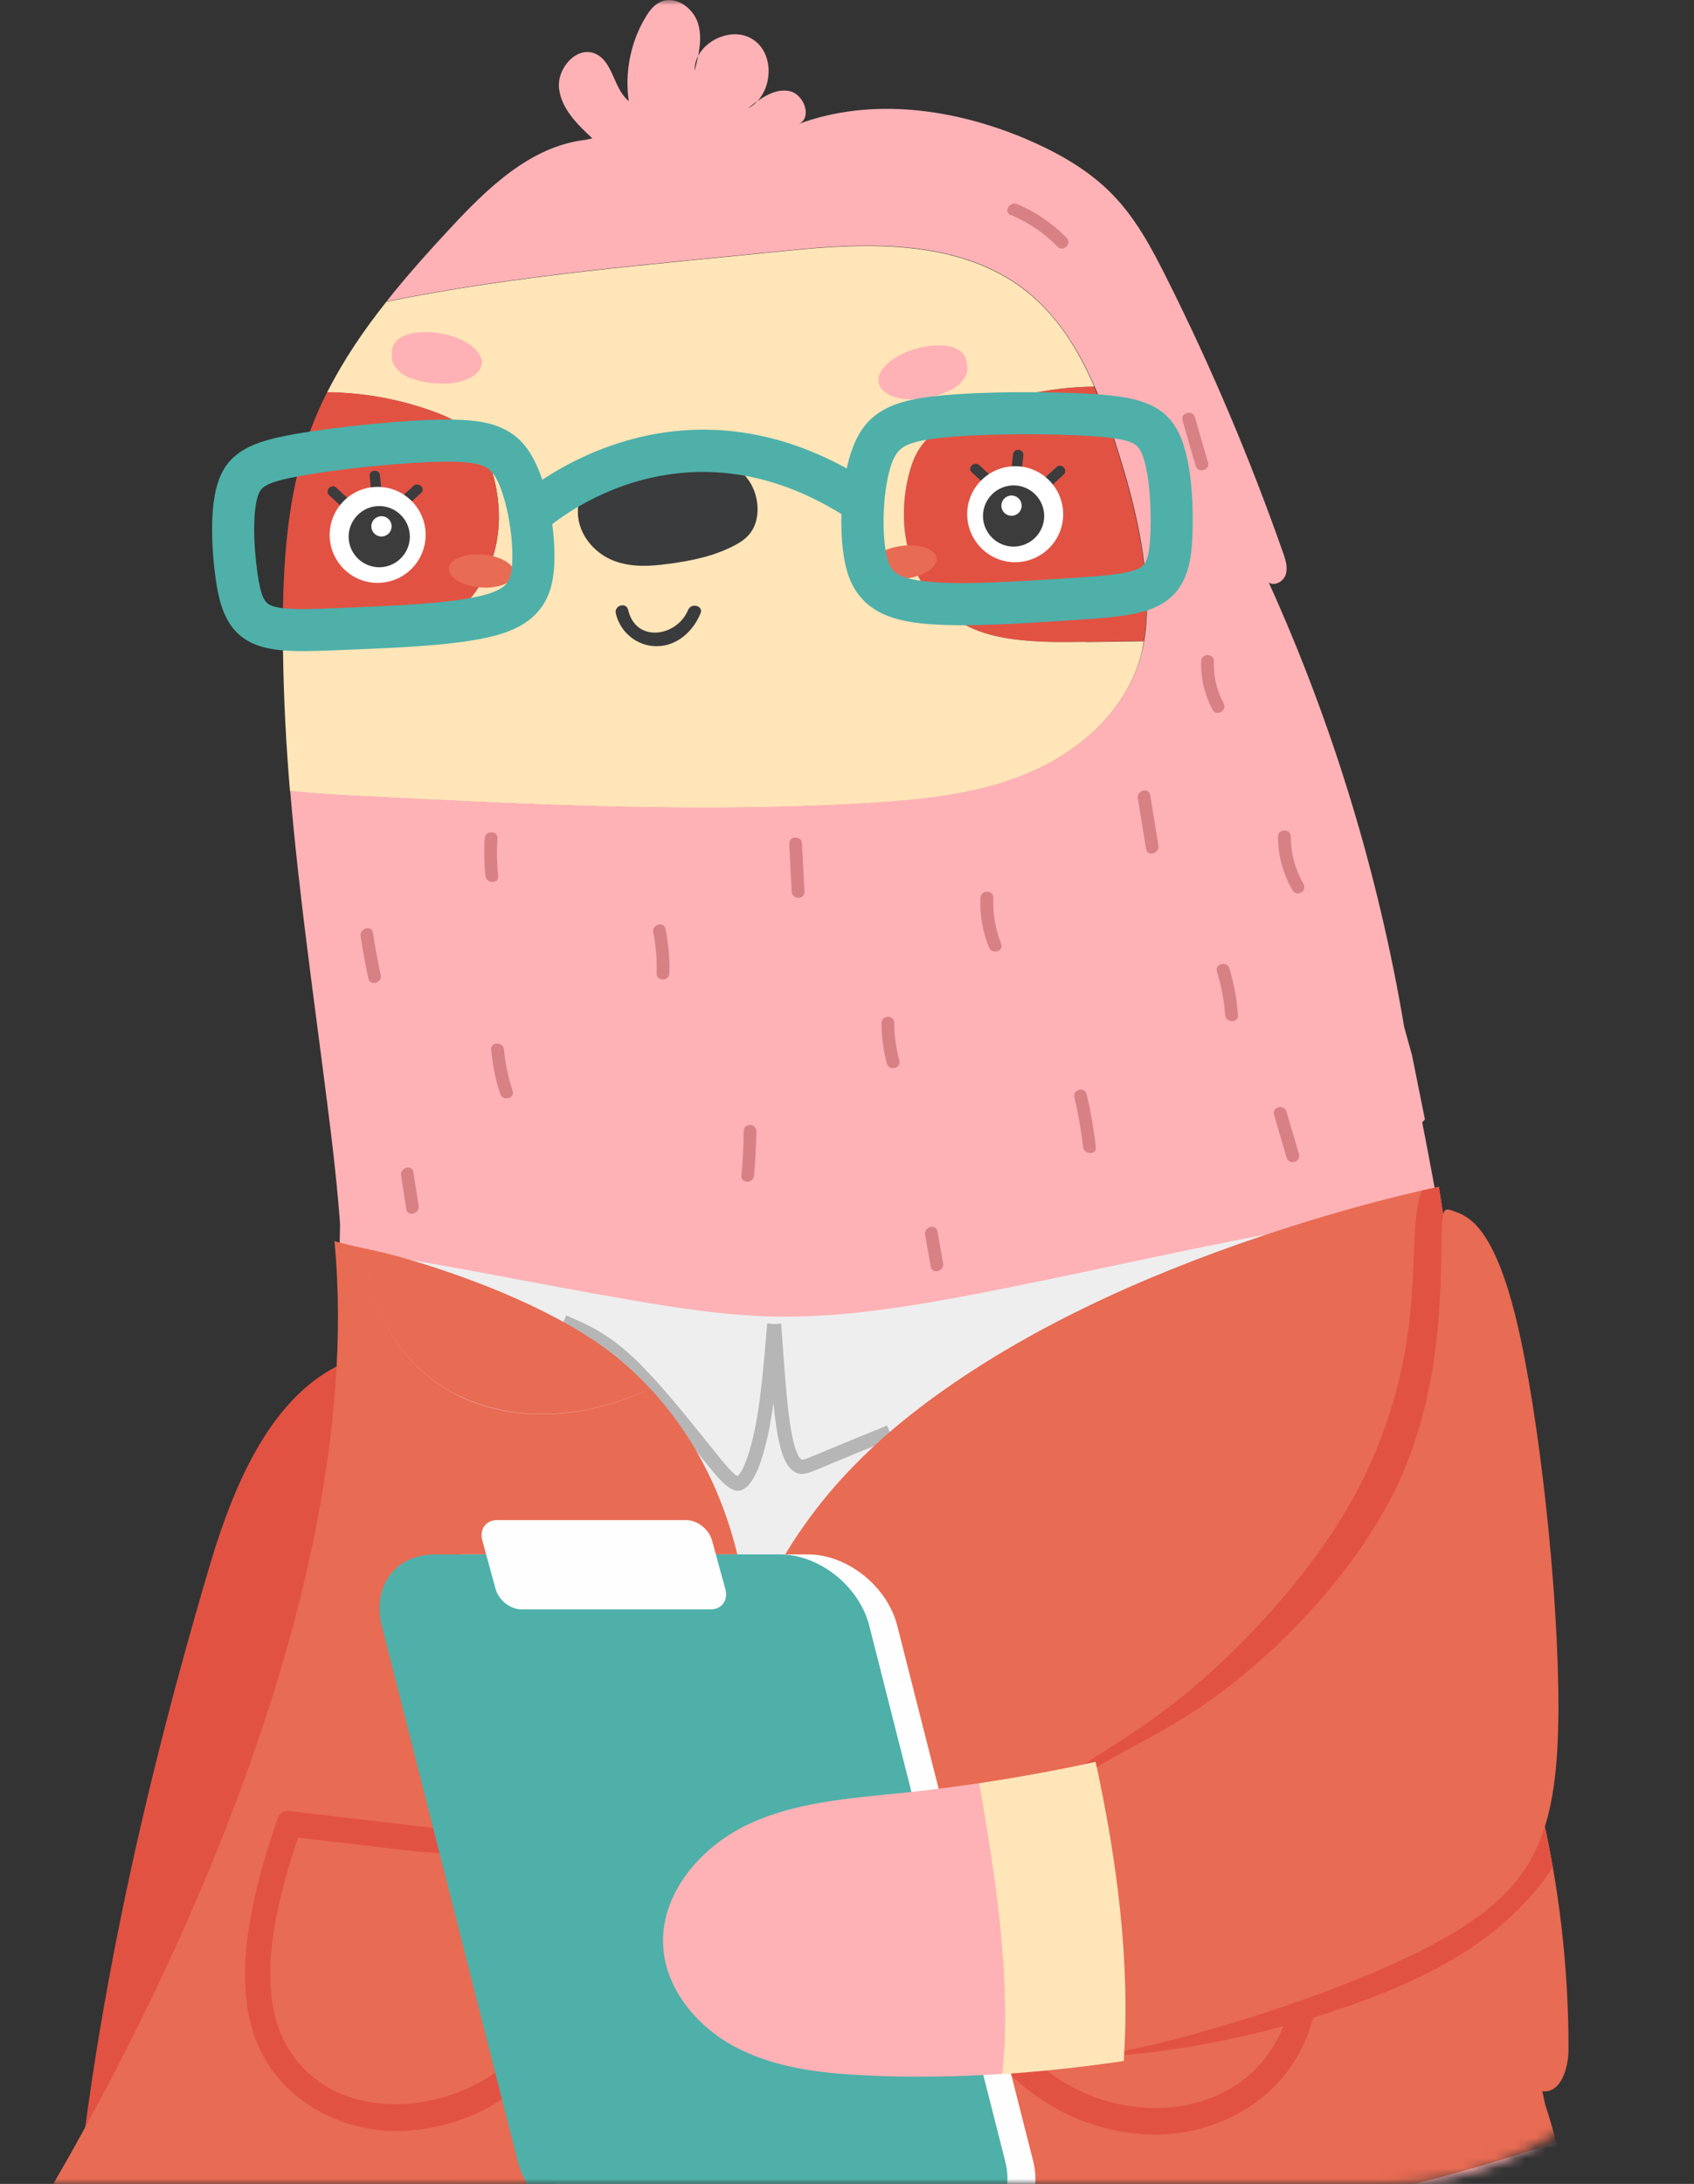 <svg width="166" height="214" viewBox="0 0 166 214" fill="none" xmlns="http://www.w3.org/2000/svg">
<rect x="0" y="0" width="166" height="214" fill="#333333" stroke="none"/>
<mask id="mask0_126_1541" style="mask-type:alpha" maskUnits="userSpaceOnUse" x="0" y="0" width="166" height="214">
<path d="M0 0H166V184C166 200.569 152.569 214 136 214H0V0Z" fill="#D9D9D9"/>
</mask>
<g mask="url(#mask0_126_1541)">
<g clip-path="url(#clip0_126_1541)">
<path fill-rule="evenodd" clip-rule="evenodd" d="M129.138 88.108C135.593 91.593 137.611 100.638 140.074 113.655C142.536 126.672 145.44 143.657 146.8 153.505C148.159 163.35 147.976 166.054 144.177 169.19C140.379 172.326 132.966 175.891 119.542 180.672C106.119 185.454 86.683 191.45 73.014 193.298C59.343 195.145 51.436 192.847 46.701 188.48C41.966 184.113 40.402 177.678 38.748 171.332C37.094 164.989 35.347 158.737 34.387 153.357C33.429 147.978 33.259 143.472 33.202 137.878C33.143 132.284 33.196 125.605 33.326 119.767C33.457 113.928 33.665 108.934 38.047 105.104C42.426 101.274 50.977 98.607 62.148 96.08C73.319 93.55 87.11 91.161 99.451 88.928C111.793 86.695 122.682 84.623 129.136 88.108H129.138Z" fill="#FEB2B6"/>
<path d="M90.246 43.748C89.619 44.632 89.269 45.663 89.011 46.694C88.348 49.474 88.403 52.456 89.398 55.146C90.391 57.836 92.363 60.174 94.941 61.424C96.303 62.087 97.795 62.436 99.304 62.64C101.642 62.954 104.037 62.935 106.394 62.897C108.29 62.878 110.187 62.842 112.083 62.823C112.378 61.11 112.415 59.361 112.304 57.631C112.028 52.898 110.812 48.277 109.376 43.748C108.751 41.778 108.051 39.789 107.205 37.874C102.692 37.928 98.201 38.941 94.131 40.856C92.639 41.557 91.166 42.403 90.227 43.748H90.246Z" fill="#E25243"/>
<path d="M106.394 62.897C104.018 62.935 101.642 62.952 99.306 62.64C97.797 62.438 96.305 62.087 94.941 61.424C92.363 60.172 90.393 57.834 89.4 55.146C88.404 52.458 88.35 49.474 89.013 46.694C89.269 45.644 89.621 44.613 90.248 43.748C91.187 42.403 92.677 41.557 94.15 40.856C98.22 38.941 102.711 37.929 107.223 37.874C105.641 34.229 103.559 30.859 100.447 28.445C94.057 23.474 85.147 23.75 77.08 24.579C63.971 25.924 50.75 26.936 37.861 29.569C35.652 32.349 33.644 35.296 32.061 38.444C35.578 38.48 39.095 39.107 42.391 40.305C43.937 40.856 45.484 41.576 46.551 42.828C47.252 43.638 47.692 44.632 48.043 45.663C48.963 48.369 49.186 51.351 48.431 54.115C47.675 56.876 45.945 59.399 43.495 60.872C42.207 61.664 40.734 62.144 39.261 62.474C36.959 63.009 34.585 63.192 32.228 63.377C30.735 63.486 29.245 63.615 27.734 63.726C27.789 68.329 28.029 72.915 28.416 77.517C30.681 77.774 32.983 77.905 35.267 78.014C51.857 78.862 68.483 79.708 85.054 78.715C90.374 78.401 95.808 77.867 100.722 75.787C105.639 73.725 110.077 69.878 111.641 64.776C111.843 64.132 111.971 63.488 112.083 62.842C110.187 62.861 108.29 62.897 106.394 62.916V62.897Z" fill="#FFE5B8"/>
<path d="M39.261 62.455C40.734 62.125 42.207 61.626 43.495 60.854C45.945 59.38 47.694 56.857 48.43 54.096C49.186 51.335 48.965 48.35 48.043 45.644C47.694 44.632 47.252 43.636 46.551 42.809C45.482 41.557 43.937 40.839 42.39 40.286C39.076 39.088 35.578 38.463 32.061 38.425C31.472 39.585 30.937 40.782 30.479 42.016C28.288 47.908 27.772 54.279 27.717 60.557C27.717 61.607 27.717 62.655 27.717 63.705C29.209 63.596 30.699 63.465 32.211 63.356C34.568 63.173 36.941 62.988 39.244 62.453H39.263L39.261 62.455Z" fill="#E25243"/>
<path d="M65.501 44.467C63.493 44.486 61.414 44.522 59.627 45.461C57.823 46.399 56.367 48.481 56.662 50.726C56.92 52.715 58.465 54.317 60.178 54.961C61.891 55.605 63.714 55.495 65.482 55.255C67.71 54.961 69.937 54.519 71.964 53.452C72.534 53.157 73.088 52.789 73.492 52.273C74.559 50.928 74.43 48.683 73.437 47.172C72.442 45.663 70.785 44.852 69.146 44.667C69.146 44.667 66.458 44.446 65.501 44.465V44.467Z" fill="#3A3B3C"/>
<path d="M47.142 35.15C47.107 34.984 47.033 34.82 46.922 34.654C45.632 32.665 41.176 31.947 39.261 33.071C38.579 33.475 38.341 34.102 38.415 34.727C38.194 35.778 39.335 36.79 40.33 37.084C40.33 37.084 40.366 37.084 40.385 37.084C41.086 37.36 42.041 37.581 42.908 37.562C44.142 37.655 45.375 37.489 46.37 36.844C46.978 36.44 47.347 35.832 47.18 35.15H47.145H47.142Z" fill="#FEB2B6"/>
<path d="M32.264 48.536C32.724 48.959 33.183 49.382 33.644 49.807C34.122 50.249 34.804 49.494 34.326 49.052C33.865 48.629 33.406 48.206 32.945 47.781C32.468 47.339 31.786 48.094 32.264 48.536Z" fill="#3C3C3D"/>
<path d="M36.222 46.659C36.277 47.212 36.331 47.745 36.388 48.298C36.443 48.961 37.474 48.888 37.401 48.225C37.346 47.673 37.291 47.139 37.234 46.585C37.18 45.922 36.148 45.996 36.222 46.659Z" fill="#3C3C3D"/>
<path d="M40.513 47.616C40.072 48.022 39.611 48.445 39.169 48.849C38.689 49.291 39.444 49.973 39.924 49.531C40.366 49.127 40.827 48.702 41.269 48.298C41.749 47.856 40.993 47.174 40.513 47.616Z" fill="#3C3C3D"/>
<path d="M41.711 52.385C41.711 54.982 39.63 57.099 37.035 57.116C34.438 57.135 32.321 55.035 32.304 52.44C32.304 49.843 34.385 47.726 36.98 47.709C39.577 47.69 41.694 49.79 41.711 52.385Z" fill="white"/>
<path d="M40.164 52.568C40.164 54.224 38.838 55.569 37.182 55.588C35.525 55.588 34.181 54.262 34.162 52.605C34.162 50.949 35.487 49.604 37.144 49.585C38.8 49.585 40.145 50.911 40.164 52.568Z" fill="#3C3C3D"/>
<path d="M38.375 51.575C38.375 52.127 37.933 52.571 37.382 52.571C36.828 52.571 36.388 52.129 36.388 51.575C36.388 51.022 36.83 50.582 37.382 50.582C37.933 50.582 38.375 51.024 38.375 51.575Z" fill="white"/>
<path d="M60.345 60.098C60.768 61.976 62.462 63.358 64.413 63.32C66.382 63.285 67.929 61.847 68.647 60.098C68.961 59.362 67.744 59.031 67.431 59.766C66.345 62.399 62.312 63.045 61.557 59.766C61.374 58.974 60.176 59.305 60.342 60.098H60.345Z" fill="#3A3B3C"/>
<path d="M104.224 46.511C103.764 46.934 103.305 47.357 102.844 47.782C102.366 48.224 101.684 47.468 102.162 47.026C102.623 46.603 103.082 46.18 103.543 45.755C104.02 45.313 104.702 46.069 104.224 46.511Z" fill="#3C3C3D"/>
<path d="M100.28 44.615C100.226 45.166 100.171 45.701 100.114 46.255C100.059 46.917 99.028 46.844 99.102 46.181C99.157 45.627 99.211 45.095 99.268 44.541C99.323 43.879 100.354 43.952 100.28 44.615Z" fill="#3C3C3D"/>
<path d="M95.973 45.59C96.415 45.996 96.876 46.419 97.317 46.823C97.797 47.265 97.042 47.947 96.562 47.505C96.12 47.101 95.661 46.676 95.217 46.272C94.739 45.83 95.493 45.148 95.973 45.59Z" fill="#3C3C3D"/>
<path d="M94.777 50.359C94.777 52.956 96.858 55.073 99.453 55.092C102.05 55.092 104.167 53.01 104.186 50.416C104.186 47.819 102.105 45.701 99.51 45.684C96.913 45.684 94.796 47.766 94.777 50.361V50.359Z" fill="white"/>
<path d="M96.324 50.543C96.324 52.2 97.65 53.544 99.306 53.563C100.965 53.563 102.307 52.237 102.326 50.581C102.326 48.925 101.001 47.58 99.344 47.561C97.688 47.561 96.343 48.887 96.324 50.543Z" fill="#3C3C3D"/>
<path d="M98.127 49.548C98.127 50.102 98.569 50.541 99.123 50.541C99.676 50.541 100.116 50.099 100.116 49.548C100.116 48.995 99.674 48.555 99.123 48.555C98.569 48.555 98.127 48.997 98.127 49.548Z" fill="white"/>
<path d="M86.085 37.063C86.104 36.897 86.159 36.733 86.251 36.548C87.318 34.431 91.683 33.233 93.708 34.155C94.425 34.486 94.72 35.075 94.739 35.702C95.072 36.733 94.038 37.838 93.1 38.242C93.1 38.242 93.062 38.242 93.045 38.261C92.382 38.61 91.462 38.924 90.595 38.998C89.379 39.219 88.126 39.2 87.079 38.648C86.434 38.316 85.993 37.745 86.102 37.047L86.083 37.066L86.085 37.063Z" fill="#FEB2B6"/>
<path d="M91.776 54.704C91.885 55.588 90.524 56.472 88.756 56.693C86.988 56.914 85.46 56.363 85.368 55.479C85.258 54.595 86.62 53.711 88.388 53.49C90.155 53.269 91.683 53.823 91.776 54.706V54.704Z" fill="#E86B53"/>
<path d="M50.401 56.215C50.327 57.099 48.818 57.707 47.05 57.56C45.282 57.413 43.902 56.566 43.975 55.683C44.049 54.799 45.558 54.191 47.326 54.338C49.094 54.485 50.474 55.333 50.401 56.215Z" fill="#E86B53"/>
<path d="M55.575 19.278C54.378 19.499 53.347 20.309 52.831 21.414C52.498 22.151 53.587 22.778 53.917 22.041C54.304 21.195 55.003 20.661 55.906 20.476C56.697 20.328 56.367 19.114 55.575 19.261V19.28V19.278Z" fill="#D88185"/>
<path d="M36.276 132.701C27.309 134.745 23.075 144.834 20.478 153.654C12.634 180.205 6.889 207.55 6.171 235.241C6.097 238.242 6.078 241.336 7.183 244.135C8.288 246.934 10.738 249.401 13.72 249.622C15.984 249.788 18.14 248.702 20.072 247.504C35.3 238.076 44.339 220.732 47.304 203.075C50.27 185.418 47.82 167.298 44.396 149.733L36.293 132.701H36.274H36.276Z" fill="#E25243"/>
<path d="M123.096 119.775C129.228 117.546 135.433 114.673 139.631 109.683C139.208 107.585 138.783 105.468 138.36 103.368L137.605 100.661C135.083 85.637 130.609 70.962 124.329 57.078C124.937 57.482 125.802 56.95 126.004 56.268C126.206 55.569 125.968 54.833 125.729 54.151C122.506 44.981 118.714 36.014 114.368 27.341C112.895 24.394 111.329 21.431 109.029 19.074C106.691 16.662 103.69 14.968 100.596 13.642C93.582 10.66 85.46 9.498 78.298 12.133C79.643 11.489 78.759 9.151 77.286 8.911C76.2 8.728 75.169 9.244 74.23 9.904C73.954 10.199 73.66 10.439 73.291 10.622C73.586 10.382 73.9 10.126 74.23 9.904C75.739 8.265 75.739 5.228 73.862 3.921C72.094 2.669 69.369 3.646 68.411 5.487C68.318 5.984 68.19 6.464 68.062 6.941C68.062 6.407 68.171 5.929 68.411 5.487C68.632 4.401 68.725 3.315 68.392 2.265C67.914 0.756 66.182 -0.479 64.728 0.184C64.065 0.478 63.604 1.103 63.236 1.73C61.782 4.161 61.211 7.108 61.615 9.907C60.106 8.692 60.106 6.041 58.339 5.266C56.516 4.456 54.546 6.703 54.784 8.69C55.024 10.679 56.588 12.207 58.044 13.552L57.417 13.699C51.985 14.307 47.732 18.468 44.03 22.465C41.913 24.748 39.812 27.086 37.88 29.536C50.788 26.903 63.989 25.891 77.099 24.546C85.163 23.717 94.076 23.441 100.465 28.412C105.197 32.095 107.592 38.005 109.414 43.714C110.851 48.224 112.066 52.865 112.341 57.598C112.489 59.991 112.379 62.441 111.66 64.743C110.094 69.844 105.657 73.691 100.741 75.754C95.825 77.816 90.412 78.351 85.073 78.681C68.501 79.677 51.857 78.829 35.285 77.983C33.021 77.873 30.718 77.743 28.435 77.486C29.3 87.741 30.792 97.978 32.08 108.217C32.615 112.377 33.092 116.557 33.387 120.756C62.257 130.533 94.463 130.201 123.113 119.76L123.094 119.779L123.096 119.775Z" fill="#FEB2B6"/>
<path d="M108.497 262.733C107.207 267.428 105.826 272.124 103.894 276.598C101.813 281.44 99.07 286.007 95.81 290.149C97.284 289.819 98.757 289.467 100.211 289.118L100.672 289.08C99.99 292.818 99.308 296.538 98.628 300.276C98.279 302.191 97.966 304.29 98.959 305.946C99.954 307.621 102.844 308.12 103.692 306.371C106.161 315.338 97.45 323.938 97.892 333.217C98.445 333.364 98.997 333.511 99.55 333.659C99.771 336.327 99.973 339.053 99.237 341.614C98.5 344.173 95.701 342.847 93.087 343.401C91.835 343.657 91.136 344.745 90.269 347.913C89.697 350.068 88.668 352.166 90.288 353.694C91.909 355.222 94.285 355.59 96.492 355.849C102.421 356.512 108.368 356.807 114.335 356.697C116.858 356.659 119.472 356.512 121.736 355.371C123.799 354.321 125.363 352.517 126.617 350.567C128.475 347.656 129.708 344.341 130.207 340.917C130.336 340.069 130.409 339.204 130.723 338.413C131.072 337.51 131.662 336.738 132.196 335.927C135.767 330.422 135.658 323.388 135.418 316.816C139.175 315.766 141.071 311.66 142.342 307.96C147.867 291.757 150.243 274.687 152.507 257.728C154.624 241.82 156.594 225.285 152.507 209.873C140.557 213.886 128.221 216.723 115.663 218.601C115.663 233.497 112.495 248.319 108.52 262.718L108.501 262.737L108.497 262.733Z" fill="#FEB2B6"/>
<path fill-rule="evenodd" clip-rule="evenodd" d="M38.737 123.239C44.542 124.075 56.31 126.558 65.137 127.937C73.963 129.315 79.848 129.591 92.001 127.465C104.155 125.34 122.576 120.813 131.679 119.756C140.781 118.7 140.564 121.112 137.698 127.007C134.831 132.901 129.313 142.279 122.189 149.359C115.063 156.439 106.329 161.22 98.406 164.341C90.482 167.462 83.373 168.925 76.754 170.12C70.135 171.316 64.005 172.244 58.918 169.399C53.831 166.553 49.786 159.932 46.888 153.589C43.992 147.246 42.246 141.176 41.067 137.494C39.891 133.811 39.282 132.512 38.051 131.298C36.82 130.081 34.964 128.947 34.061 127.749C33.156 126.552 33.204 125.289 33.148 124.254C33.093 123.218 32.933 122.406 38.739 123.241L38.737 123.239Z" fill="#EEEEEF"/>
<path d="M75.784 137.498C75.679 138.276 75.563 139.019 75.433 139.718C75.171 141.132 74.852 142.357 74.513 143.319C74.142 144.369 73.726 145.148 73.305 145.568C72.665 146.212 72.069 146.252 71.234 145.613C70.689 145.196 70.015 144.407 69.018 143.169L68.149 142.088C66.221 139.682 63.535 136.329 61.324 134.214C60.069 133.013 58.962 132.209 57.931 131.603C56.904 131.001 55.925 130.584 54.947 130.167L55.486 128.9C56.498 129.33 57.51 129.761 58.626 130.416C59.735 131.068 60.926 131.933 62.275 133.223C64.554 135.401 67.271 138.792 69.222 141.227L70.091 142.309C71.023 143.462 71.638 144.19 72.069 144.52C72.208 144.628 72.282 144.645 72.33 144.596C72.606 144.32 72.911 143.721 73.216 142.86C73.536 141.955 73.835 140.802 74.084 139.469C74.336 138.104 74.538 136.542 74.711 134.882C74.879 133.278 75.028 131.483 75.18 129.687L75.866 129.744L76.552 129.698C76.678 131.525 76.805 133.356 76.948 135.103C77.087 136.788 77.24 138.308 77.415 139.493C77.588 140.654 77.781 141.49 77.987 142.077C78.164 142.576 78.333 142.856 78.493 142.988C78.646 143.112 79.054 142.94 80.105 142.494L80.374 142.38C81.167 142.045 82.173 141.631 83.287 141.174L86.925 139.688L87.443 140.964L83.809 142.443C82.662 142.913 81.649 143.331 80.913 143.643L80.643 143.759C79.04 144.44 78.417 144.706 77.621 144.053C77.276 143.771 76.96 143.293 76.691 142.534C76.453 141.864 76.239 140.941 76.053 139.69C75.957 139.04 75.868 138.301 75.784 137.493V137.498Z" fill="#B6B6B7"/>
<path d="M32.775 121.594C36.309 158.994 11.523 203.278 4.536 215.173C11.367 217.732 18.954 218.708 26.282 219.426C55.854 222.334 86.344 223.054 115.659 218.635C128.217 216.738 140.553 213.904 152.503 209.907C152.171 208.674 151.821 207.441 151.417 206.224L151.141 204.917C152.947 205.138 153.701 202.672 153.701 200.83C153.719 192.728 152.762 184.627 150.885 176.746L151.066 176.544C150.847 175.293 150.601 173.854 150.316 172.189C148.18 159.688 143.908 134.686 141.614 120.217C141.391 118.811 141.187 117.507 141.002 116.288C136.085 117.336 131.072 118.727 126.318 120.245C113.354 124.382 102.303 129.471 93.422 135.555C84.541 141.64 77.829 148.719 73.652 158.886C73.563 159.103 73.477 159.32 73.391 159.539C73.328 158.731 73.246 157.929 73.145 157.133C72.101 148.972 68.929 141.667 63.714 136.065C57.895 138.876 50.895 139.598 45.085 136.847C39.867 134.383 36.094 128.751 36.151 123.107C36.1 128.745 39.857 134.366 45.085 136.829H45.103C50.906 139.575 57.893 138.859 63.708 136.058C62.719 134.998 61.656 133.996 60.522 133.061C53.393 127.2 40.547 123.368 36.727 122.551C35.524 122.294 32.84 121.709 32.777 121.596L32.775 121.594Z" fill="#E86B53"/>
<path d="M147.955 158.362C145.815 145.779 143.224 130.393 141.612 120.217C141.389 118.811 141.185 117.507 140.999 116.288C140.45 116.406 139.899 116.526 139.347 116.652C139.168 117.06 139.027 117.557 138.922 118.146C138.417 120.95 138.693 125.824 137.866 131.294C137.039 136.765 135.107 142.833 131.43 148.808C127.751 154.785 122.328 160.669 117.708 164.693C113.089 168.717 109.275 170.88 107.116 172.305C104.955 173.73 104.448 174.418 106.466 174.915C108.486 175.411 113.032 175.719 120.939 173.374C128.846 171.03 140.113 166.033 146.896 159.444C147.263 159.088 147.616 158.726 147.955 158.362Z" fill="#E25243"/>
<path d="M152.162 182.956C151.798 180.875 151.371 178.802 150.881 176.746L150.889 176.735C149.549 176.459 147.861 176.44 146.183 176.485C142.644 176.577 139.15 176.943 133.188 179.662C127.226 182.382 118.795 187.449 113.035 191.09C107.274 194.729 104.185 196.939 102.68 198.505C101.175 200.068 101.255 200.988 103.568 201.348C105.881 201.708 110.425 201.51 115.55 200.721C120.672 199.931 126.373 198.553 131.843 196.667C137.313 194.782 142.553 192.393 146.691 188.99C148.974 187.113 150.921 184.926 152.162 182.958V182.956Z" fill="#E25243"/>
<path d="M73.05 157.188C75.039 178.669 72.166 200.177 64.543 221.01C65.446 220.96 66.366 220.922 67.269 220.909C74.782 200.152 77.617 178.721 75.666 157.329C74.782 157.303 73.917 157.253 73.052 157.177V157.19L73.05 157.188Z" fill="#E25243"/>
<path d="M125.087 177.427C126.634 183.909 128.494 193.556 125.179 199.818C121.275 207.2 111.683 208.177 104.925 204.42C99.106 201.198 95.185 195.341 93.95 188.842C93.655 187.295 93.527 185.694 93.565 184.128C93.565 183.52 93.786 179.176 93.748 179.212C93.876 179.1 93.251 179.231 93.657 178.972C93.805 178.862 94.468 178.972 94.634 178.972C100.268 177.867 107.025 178.732 112.771 178.623C117.281 178.53 121.793 178.456 126.303 178.364C127.924 178.328 127.924 175.823 126.303 175.859C115.311 176.061 104.319 176.282 93.325 176.484C92.771 176.484 92.258 176.872 92.111 177.404C88.373 190.955 96.456 207.638 111.536 209.092C117.778 209.698 124.35 206.773 127.351 201.101C131.07 194.104 129.266 184.107 127.499 176.777C127.13 175.211 124.7 175.874 125.087 177.44V177.421V177.427Z" fill="#E25243"/>
<path d="M27.147 178.383C24.938 184.792 22.452 193.85 25.287 200.424C27.737 206.077 33.867 209.152 39.834 208.784C53.238 207.973 61.193 194.163 59.093 181.845C59 181.256 58.392 180.98 57.878 180.926C48.027 179.766 38.175 178.625 28.345 177.464C26.743 177.281 26.762 179.785 28.345 179.968C32.137 180.41 35.913 180.852 39.705 181.294C44.935 181.902 51.177 181.717 56.222 183.228C56.498 183.321 57.548 183.192 57.731 183.413C57.584 183.247 56.662 190.318 56.626 190.539C55.412 196.173 51.857 201.512 46.665 204.221C40.516 207.443 31.862 207.094 28.069 200.41C24.681 194.407 27.461 185.126 29.561 179.051C30.096 177.523 27.665 176.86 27.149 178.388L27.147 178.383Z" fill="#E25243"/>
<path d="M99.05 21.065C100.78 21.802 102.326 22.833 103.633 24.178C104.204 24.748 105.088 23.864 104.517 23.294C103.118 21.875 101.497 20.77 99.675 19.998C98.938 19.685 98.294 20.77 99.05 21.084V21.065Z" fill="#D88185"/>
<path d="M115.877 41.208C116.3 42.681 116.742 44.173 117.165 45.646C117.386 46.419 118.601 46.088 118.38 45.316C117.957 43.843 117.515 42.35 117.092 40.877C116.871 40.105 115.654 40.435 115.875 41.208H115.877Z" fill="#D88185"/>
<path d="M117.7 64.777C117.646 66.452 118.033 68.055 118.824 69.546C119.211 70.263 120.297 69.619 119.91 68.921C119.211 67.63 118.917 66.25 118.953 64.796C118.972 63.985 117.719 63.985 117.7 64.796V64.777Z" fill="#D88185"/>
<path d="M111.496 78.235C111.771 79.894 112.03 81.531 112.306 83.189C112.434 83.981 113.651 83.65 113.522 82.857C113.245 81.201 112.988 79.561 112.712 77.905C112.584 77.113 111.367 77.444 111.496 78.235Z" fill="#D88185"/>
<path d="M125.234 81.976C125.234 83.853 125.731 85.621 126.653 87.241C127.059 87.942 128.145 87.315 127.739 86.616C126.91 85.181 126.506 83.634 126.487 81.976C126.487 81.165 125.234 81.165 125.234 81.976Z" fill="#D88185"/>
<path d="M119.249 95.213C119.672 96.593 119.948 98.012 120.059 99.466C120.114 100.257 121.366 100.276 121.311 99.466C121.202 97.9 120.926 96.372 120.465 94.882C120.225 94.108 119.011 94.44 119.251 95.213H119.249Z" fill="#D88185"/>
<path d="M96.067 87.977C96.013 89.652 96.288 91.273 96.897 92.82C97.191 93.556 98.406 93.243 98.111 92.487C97.54 91.033 97.282 89.541 97.338 87.977C97.376 87.167 96.105 87.167 96.086 87.977H96.067Z" fill="#D88185"/>
<path d="M77.339 82.674C77.413 84.24 77.486 85.803 77.579 87.369C77.615 88.179 78.867 88.179 78.831 87.369C78.758 85.803 78.684 84.24 78.591 82.674C78.556 81.864 77.303 81.864 77.339 82.674Z" fill="#D88185"/>
<path d="M86.38 100.241C86.38 101.604 86.563 102.928 86.914 104.235C87.135 105.007 88.333 104.677 88.131 103.905C87.8 102.707 87.634 101.493 87.634 100.241C87.634 99.43 86.382 99.43 86.382 100.241H86.38Z" fill="#D88185"/>
<path d="M64.009 91.364C64.285 92.689 64.377 94.015 64.342 95.377C64.323 96.187 65.575 96.187 65.594 95.377C65.649 93.923 65.501 92.469 65.225 91.031C65.059 90.24 63.862 90.57 64.009 91.362V91.364Z" fill="#D88185"/>
<path d="M47.492 82.158C47.419 83.375 47.437 84.608 47.566 85.822C47.658 86.614 48.911 86.632 48.818 85.822C48.69 84.608 48.671 83.391 48.744 82.158C48.799 81.348 47.547 81.348 47.492 82.158Z" fill="#D88185"/>
<path d="M48.136 102.855C48.264 104.347 48.542 105.782 49.02 107.2C49.277 107.954 50.493 107.642 50.234 106.868C49.792 105.561 49.517 104.235 49.388 102.855C49.315 102.063 48.062 102.044 48.136 102.855Z" fill="#D88185"/>
<path d="M35.341 91.731C35.543 93.112 35.783 94.493 36.096 95.873C36.262 96.665 37.477 96.334 37.31 95.541C37.016 94.179 36.759 92.798 36.555 91.399C36.446 90.608 35.229 90.938 35.339 91.731H35.341Z" fill="#D88185"/>
<path d="M39.297 115.191C39.463 116.296 39.646 117.401 39.812 118.487C39.941 119.278 41.138 118.948 41.029 118.156C40.862 117.051 40.679 115.946 40.513 114.861C40.385 114.069 39.187 114.4 39.299 115.191H39.297Z" fill="#D88185"/>
<path d="M72.867 110.845C72.867 112.299 72.793 113.737 72.646 115.191C72.573 116.001 73.825 115.982 73.898 115.191C74.027 113.756 74.1 112.302 74.119 110.845C74.119 110.035 72.867 110.035 72.867 110.845Z" fill="#D88185"/>
<path d="M105.289 107.55C105.658 109.152 105.952 110.753 106.135 112.393C106.228 113.184 107.48 113.203 107.388 112.393C107.185 110.644 106.891 108.931 106.485 107.22C106.302 106.428 105.085 106.759 105.268 107.55H105.287H105.289Z" fill="#D88185"/>
<path d="M90.65 120.991C90.835 122.041 91.019 123.073 91.204 124.121C91.351 124.912 92.549 124.582 92.42 123.788C92.235 122.74 92.052 121.709 91.867 120.659C91.719 119.867 90.522 120.198 90.65 120.989V120.991Z" fill="#D88185"/>
<path d="M124.847 109.244C125.253 110.643 125.676 112.043 126.08 113.442C126.301 114.215 127.516 113.884 127.297 113.11C126.891 111.71 126.468 110.311 126.064 108.911C125.843 108.139 124.628 108.469 124.847 109.242V109.244Z" fill="#D88185"/>
<path fill-rule="evenodd" clip-rule="evenodd" d="M103.747 176.301C106.929 172.477 112.192 171.17 118.729 166.517C125.268 161.864 133.082 153.865 137.058 145.263C141.033 136.662 141.168 127.457 141.235 122.854C141.303 118.251 141.303 118.251 142.567 118.716C143.832 119.182 146.364 120.112 148.597 129.357C150.828 138.602 152.76 156.163 152.714 167.565C152.667 178.966 150.645 184.206 143.218 188.912C135.789 193.618 122.955 197.789 115.048 199.841C107.139 201.893 104.159 201.827 102.198 200.304C100.237 198.78 99.298 195.796 99.38 191.132C99.462 186.468 100.567 180.125 103.749 176.301H103.747Z" fill="#E86B53"/>
<path d="M79.174 152.314H45.359C41.505 152.314 39.174 155.438 40.153 159.291L53.471 211.759C54.45 215.613 58.367 218.737 62.22 218.737H96.036C99.889 218.737 102.22 215.613 101.242 211.759L87.923 159.291C86.945 155.438 83.028 152.314 79.174 152.314Z" fill="#FEFEFE"/>
<path d="M76.431 152.314H42.615C38.762 152.314 36.431 155.438 37.409 159.291L50.728 211.759C51.706 215.613 55.623 218.737 59.477 218.737H93.292C97.146 218.737 99.477 215.613 98.499 211.759L85.18 159.291C84.201 155.438 80.284 152.314 76.431 152.314Z" fill="#4EB0A9"/>
<path d="M67.229 148.951H48.721C47.615 148.951 46.964 149.848 47.266 150.953L48.566 155.703C48.868 156.809 50.01 157.705 51.115 157.705H69.623C70.729 157.705 71.38 156.809 71.078 155.703L69.778 150.953C69.476 149.848 68.334 148.951 67.229 148.951Z" fill="#FEFEFE"/>
<path d="M98.231 203.219C93.746 203.505 89.248 203.589 84.747 203.36C80.449 203.153 76.076 202.654 72.241 200.678C68.426 198.721 65.244 195.017 64.991 190.734C64.676 185.589 68.645 180.965 73.323 178.764C77.983 176.562 83.276 176.219 88.423 175.683C90.934 175.428 93.441 175.1 95.943 174.735C97.616 184.122 99.131 193.889 98.235 203.24L98.233 203.221L98.231 203.219Z" fill="#FEB2B6"/>
<path d="M110.119 201.958C106.173 202.539 102.2 202.973 98.23 203.24C99.108 193.91 97.593 184.124 95.939 174.736C99.773 174.163 103.582 173.465 107.362 172.64C109.485 182.382 110.769 192.275 110.119 201.958Z" fill="#FFE5B8"/>
<path d="M28.875 42.536C30.908 42.176 33.665 41.814 36.456 41.544C39.006 41.296 41.57 41.13 43.596 41.115C45.897 41.098 47.572 41.281 48.919 41.831C50.499 42.475 51.535 43.512 52.366 45.137C53.035 46.446 53.553 48.161 53.886 49.916C54.233 51.749 54.391 53.684 54.317 55.27C54.233 57.082 53.848 58.532 52.863 59.759C51.907 60.953 50.489 61.778 48.349 62.329H48.34C44.891 63.219 39.288 63.453 34.98 63.632L34.031 63.672C29.744 63.853 26.949 63.971 24.935 63.118C23.61 62.559 22.736 61.675 22.126 60.429C21.623 59.4 21.345 58.189 21.137 56.721C20.924 55.235 20.77 53.4 20.785 51.642C20.798 50.156 20.937 48.719 21.271 47.566C21.741 45.947 22.532 44.855 23.969 44.024C25.144 43.346 26.682 42.925 28.873 42.536H28.875ZM36.845 45.648C34.254 45.901 31.615 46.248 29.586 46.608C27.857 46.915 26.718 47.202 26.04 47.595C25.623 47.835 25.386 48.18 25.232 48.713C25.011 49.479 24.916 50.535 24.908 51.676C24.895 53.17 25.036 54.793 25.228 56.14C25.384 57.23 25.558 58.067 25.83 58.619C25.994 58.953 26.215 59.185 26.537 59.322C27.697 59.812 30.134 59.709 33.871 59.551L34.82 59.511C38.939 59.339 44.295 59.115 47.315 58.339C48.536 58.021 49.264 57.651 49.647 57.173C50.003 56.729 50.15 56.032 50.196 55.077C50.255 53.808 50.12 52.217 49.83 50.678C49.563 49.268 49.176 47.944 48.698 47.014C48.346 46.324 47.942 45.899 47.368 45.665C46.56 45.337 45.362 45.227 43.613 45.24C41.738 45.253 39.301 45.415 36.843 45.653L36.845 45.648Z" fill="#4EB0A9"/>
<path d="M107.139 42.752C105.018 42.603 102.257 42.531 99.544 42.554C97.008 42.575 94.483 42.676 92.523 42.87C90.703 43.049 89.472 43.291 88.68 43.716C88.102 44.028 87.723 44.522 87.428 45.29C87.039 46.303 86.782 47.715 86.66 49.209V49.217C86.527 50.836 86.563 52.494 86.763 53.805C86.917 54.801 87.148 55.514 87.569 55.939C88.022 56.396 88.825 56.705 90.135 56.899C93.352 57.377 98.896 57.023 103.16 56.752L104.147 56.688C108.013 56.444 110.534 56.284 111.696 55.642C112.028 55.459 112.241 55.186 112.375 54.811C112.603 54.186 112.695 53.3 112.737 52.168C112.788 50.789 112.752 49.106 112.573 47.525C112.439 46.345 112.226 45.261 111.91 44.486C111.685 43.935 111.395 43.594 110.927 43.386C110.176 43.051 108.966 42.876 107.143 42.75L107.139 42.752ZM99.51 38.434C102.398 38.41 105.273 38.48 107.415 38.631C109.707 38.791 111.332 39.056 112.605 39.625C114.162 40.317 115.088 41.344 115.738 42.939C116.206 44.082 116.502 45.538 116.677 47.062C116.879 48.826 116.915 50.737 116.858 52.317C116.803 53.858 116.65 55.133 116.254 56.221C115.766 57.56 114.97 58.555 113.682 59.267C111.721 60.35 108.831 60.533 104.403 60.813L103.416 60.877C98.959 61.161 93.161 61.531 89.535 60.992C87.287 60.658 85.749 59.969 84.642 58.852C83.503 57.703 82.954 56.263 82.672 54.422C82.425 52.808 82.377 50.804 82.537 48.879C82.689 47.05 83.034 45.238 83.581 43.819C84.25 42.077 85.197 40.906 86.74 40.079C88.07 39.366 89.766 38.995 92.119 38.764C94.181 38.562 96.84 38.455 99.512 38.431L99.51 38.434Z" fill="#4EB0A9"/>
<path d="M50.517 48.996C50.563 48.954 66.115 34.498 85.726 47.576L83.432 51.002C66.53 39.732 53.32 52.017 53.282 52.05L50.519 48.996H50.517Z" fill="#4EB0A9"/>
</g>
</g>
<defs>
<clipPath id="clip0_126_1541">
<rect width="165" height="357.574" fill="white" transform="translate(1)"/>
</clipPath>
</defs>
</svg>
